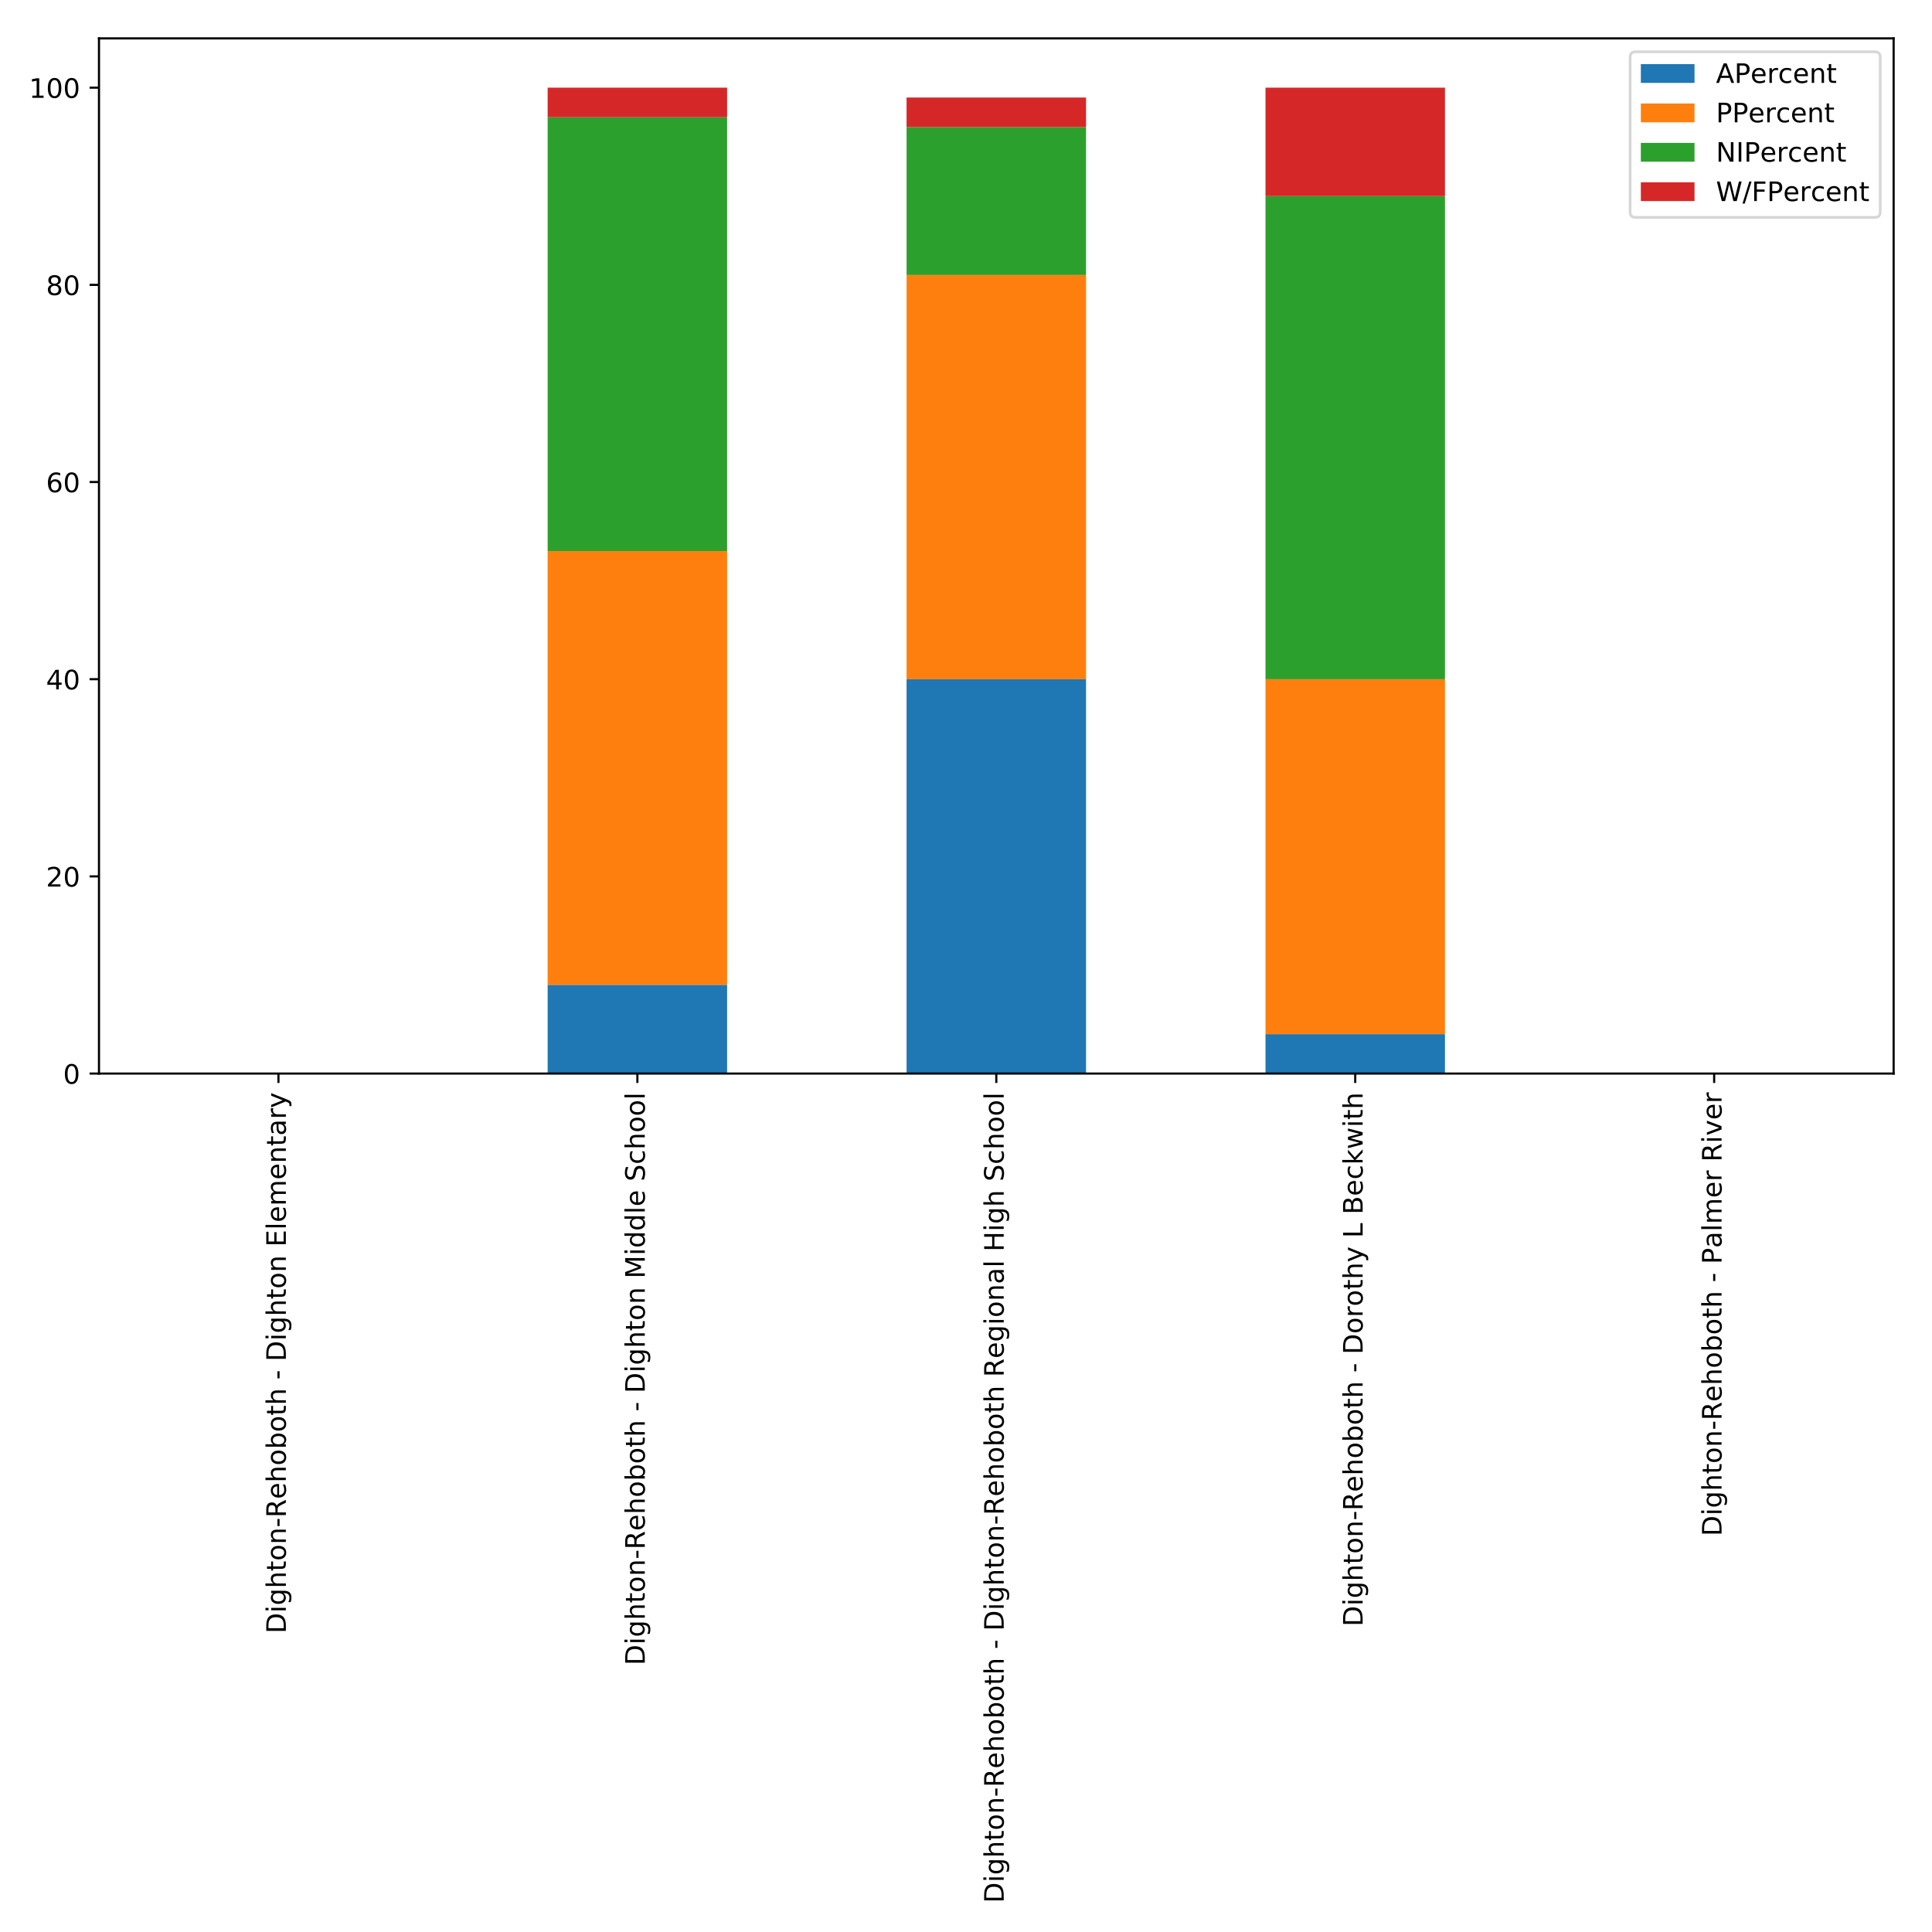 <?xml version="1.0" encoding="utf-8" standalone="no"?>
<!DOCTYPE svg PUBLIC "-//W3C//DTD SVG 1.1//EN"
  "http://www.w3.org/Graphics/SVG/1.1/DTD/svg11.dtd">
<!-- Created with matplotlib (http://matplotlib.org/) -->
<svg height="720pt" version="1.1" viewBox="0 0 720 720" width="720pt" xmlns="http://www.w3.org/2000/svg" xmlns:xlink="http://www.w3.org/1999/xlink">
 <defs>
  <style type="text/css">
*{stroke-linecap:butt;stroke-linejoin:round;}
  </style>
 </defs>
 <g id="figure_1">
  <g id="patch_1">
   <path d="M 0 720 
L 720 720 
L 720 0 
L 0 0 
z
" style="fill:#ffffff;"/>
  </g>
  <g id="axes_1">
   <g id="patch_2">
    <path d="M 36.888 400.083 
L 705.7 400.083 
L 705.7 14.3 
L 36.888 14.3 
z
" style="fill:#ffffff;"/>
   </g>
   <g id="patch_3">
    <path clip-path="url(#pd979ec1d7a)" d="M 70.328 400.083 
L 137.209 400.083 
L 137.209 400.083 
L 70.328 400.083 
z
" style="fill:#1f77b4;"/>
   </g>
   <g id="patch_4">
    <path clip-path="url(#pd979ec1d7a)" d="M 204.091 400.083 
L 270.972 400.083 
L 270.972 367.016 
L 204.091 367.016 
z
" style="fill:#1f77b4;"/>
   </g>
   <g id="patch_5">
    <path clip-path="url(#pd979ec1d7a)" d="M 337.853 400.083 
L 404.734 400.083 
L 404.734 253.118 
L 337.853 253.118 
z
" style="fill:#1f77b4;"/>
   </g>
   <g id="patch_6">
    <path clip-path="url(#pd979ec1d7a)" d="M 471.616 400.083 
L 538.497 400.083 
L 538.497 385.386 
L 471.616 385.386 
z
" style="fill:#1f77b4;"/>
   </g>
   <g id="patch_7">
    <path clip-path="url(#pd979ec1d7a)" d="M 605.378 400.083 
L 672.259 400.083 
L 672.259 400.083 
L 605.378 400.083 
z
" style="fill:#1f77b4;"/>
   </g>
   <g id="patch_8">
    <path clip-path="url(#pd979ec1d7a)" d="M 70.328 400.083 
L 137.209 400.083 
L 137.209 400.083 
L 70.328 400.083 
z
" style="fill:#ff7f0e;"/>
   </g>
   <g id="patch_9">
    <path clip-path="url(#pd979ec1d7a)" d="M 204.091 367.016 
L 270.972 367.016 
L 270.972 205.354 
L 204.091 205.354 
z
" style="fill:#ff7f0e;"/>
   </g>
   <g id="patch_10">
    <path clip-path="url(#pd979ec1d7a)" d="M 337.853 253.118 
L 404.734 253.118 
L 404.734 102.479 
L 337.853 102.479 
z
" style="fill:#ff7f0e;"/>
   </g>
   <g id="patch_11">
    <path clip-path="url(#pd979ec1d7a)" d="M 471.616 385.386 
L 538.497 385.386 
L 538.497 253.118 
L 471.616 253.118 
z
" style="fill:#ff7f0e;"/>
   </g>
   <g id="patch_12">
    <path clip-path="url(#pd979ec1d7a)" d="M 605.378 400.083 
L 672.259 400.083 
L 672.259 400.083 
L 605.378 400.083 
z
" style="fill:#ff7f0e;"/>
   </g>
   <g id="patch_13">
    <path clip-path="url(#pd979ec1d7a)" d="M 70.328 400.083 
L 137.209 400.083 
L 137.209 400.083 
L 70.328 400.083 
z
" style="fill:#2ca02c;"/>
   </g>
   <g id="patch_14">
    <path clip-path="url(#pd979ec1d7a)" d="M 204.091 205.354 
L 270.972 205.354 
L 270.972 43.693 
L 204.091 43.693 
z
" style="fill:#2ca02c;"/>
   </g>
   <g id="patch_15">
    <path clip-path="url(#pd979ec1d7a)" d="M 337.853 102.479 
L 404.734 102.479 
L 404.734 47.367 
L 337.853 47.367 
z
" style="fill:#2ca02c;"/>
   </g>
   <g id="patch_16">
    <path clip-path="url(#pd979ec1d7a)" d="M 471.616 253.118 
L 538.497 253.118 
L 538.497 73.086 
L 471.616 73.086 
z
" style="fill:#2ca02c;"/>
   </g>
   <g id="patch_17">
    <path clip-path="url(#pd979ec1d7a)" d="M 605.378 400.083 
L 672.259 400.083 
L 672.259 400.083 
L 605.378 400.083 
z
" style="fill:#2ca02c;"/>
   </g>
   <g id="patch_18">
    <path clip-path="url(#pd979ec1d7a)" d="M 70.328 400.083 
L 137.209 400.083 
L 137.209 400.083 
L 70.328 400.083 
z
" style="fill:#d62728;"/>
   </g>
   <g id="patch_19">
    <path clip-path="url(#pd979ec1d7a)" d="M 204.091 43.693 
L 270.972 43.693 
L 270.972 32.671 
L 204.091 32.671 
z
" style="fill:#d62728;"/>
   </g>
   <g id="patch_20">
    <path clip-path="url(#pd979ec1d7a)" d="M 337.853 47.367 
L 404.734 47.367 
L 404.734 36.345 
L 337.853 36.345 
z
" style="fill:#d62728;"/>
   </g>
   <g id="patch_21">
    <path clip-path="url(#pd979ec1d7a)" d="M 471.616 73.086 
L 538.497 73.086 
L 538.497 32.671 
L 471.616 32.671 
z
" style="fill:#d62728;"/>
   </g>
   <g id="patch_22">
    <path clip-path="url(#pd979ec1d7a)" d="M 605.378 400.083 
L 672.259 400.083 
L 672.259 400.083 
L 605.378 400.083 
z
" style="fill:#d62728;"/>
   </g>
   <g id="matplotlib.axis_1">
    <g id="xtick_1">
     <g id="line2d_1">
      <defs>
       <path d="M 0 0 
L 0 3.5 
" id="md810677800" style="stroke:#000000;stroke-width:0.8;"/>
      </defs>
      <g>
       <use style="stroke:#000000;stroke-width:0.8;" x="103.769" xlink:href="#md810677800" y="400.083"/>
      </g>
     </g>
     <g id="text_1">
      <!-- Dighton-Rehoboth - Dighton Elementary -->
      <defs>
       <path d="M 19.672 64.797 
L 19.672 8.109 
L 31.594 8.109 
Q 46.688 8.109 53.688 14.938 
Q 60.688 21.781 60.688 36.531 
Q 60.688 51.172 53.688 57.984 
Q 46.688 64.797 31.594 64.797 
z
M 9.812 72.906 
L 30.078 72.906 
Q 51.266 72.906 61.172 64.094 
Q 71.094 55.281 71.094 36.531 
Q 71.094 17.672 61.125 8.828 
Q 51.172 0 30.078 0 
L 9.812 0 
z
" id="DejaVuSans-44"/>
       <path d="M 9.422 54.688 
L 18.406 54.688 
L 18.406 0 
L 9.422 0 
z
M 9.422 75.984 
L 18.406 75.984 
L 18.406 64.594 
L 9.422 64.594 
z
" id="DejaVuSans-69"/>
       <path d="M 45.406 27.984 
Q 45.406 37.75 41.375 43.109 
Q 37.359 48.484 30.078 48.484 
Q 22.859 48.484 18.828 43.109 
Q 14.797 37.75 14.797 27.984 
Q 14.797 18.266 18.828 12.891 
Q 22.859 7.516 30.078 7.516 
Q 37.359 7.516 41.375 12.891 
Q 45.406 18.266 45.406 27.984 
z
M 54.391 6.781 
Q 54.391 -7.172 48.188 -13.984 
Q 42 -20.797 29.203 -20.797 
Q 24.469 -20.797 20.266 -20.094 
Q 16.062 -19.391 12.109 -17.922 
L 12.109 -9.188 
Q 16.062 -11.328 19.922 -12.344 
Q 23.781 -13.375 27.781 -13.375 
Q 36.625 -13.375 41.016 -8.766 
Q 45.406 -4.156 45.406 5.172 
L 45.406 9.625 
Q 42.625 4.781 38.281 2.391 
Q 33.938 0 27.875 0 
Q 17.828 0 11.672 7.656 
Q 5.516 15.328 5.516 27.984 
Q 5.516 40.672 11.672 48.328 
Q 17.828 56 27.875 56 
Q 33.938 56 38.281 53.609 
Q 42.625 51.219 45.406 46.391 
L 45.406 54.688 
L 54.391 54.688 
z
" id="DejaVuSans-67"/>
       <path d="M 54.891 33.016 
L 54.891 0 
L 45.906 0 
L 45.906 32.719 
Q 45.906 40.484 42.875 44.328 
Q 39.844 48.188 33.797 48.188 
Q 26.516 48.188 22.312 43.547 
Q 18.109 38.922 18.109 30.906 
L 18.109 0 
L 9.078 0 
L 9.078 75.984 
L 18.109 75.984 
L 18.109 46.188 
Q 21.344 51.125 25.703 53.562 
Q 30.078 56 35.797 56 
Q 45.219 56 50.047 50.172 
Q 54.891 44.344 54.891 33.016 
z
" id="DejaVuSans-68"/>
       <path d="M 18.312 70.219 
L 18.312 54.688 
L 36.812 54.688 
L 36.812 47.703 
L 18.312 47.703 
L 18.312 18.016 
Q 18.312 11.328 20.141 9.422 
Q 21.969 7.516 27.594 7.516 
L 36.812 7.516 
L 36.812 0 
L 27.594 0 
Q 17.188 0 13.234 3.875 
Q 9.281 7.766 9.281 18.016 
L 9.281 47.703 
L 2.688 47.703 
L 2.688 54.688 
L 9.281 54.688 
L 9.281 70.219 
z
" id="DejaVuSans-74"/>
       <path d="M 30.609 48.391 
Q 23.391 48.391 19.188 42.75 
Q 14.984 37.109 14.984 27.297 
Q 14.984 17.484 19.156 11.844 
Q 23.344 6.203 30.609 6.203 
Q 37.797 6.203 41.984 11.859 
Q 46.188 17.531 46.188 27.297 
Q 46.188 37.016 41.984 42.703 
Q 37.797 48.391 30.609 48.391 
z
M 30.609 56 
Q 42.328 56 49.016 48.375 
Q 55.719 40.766 55.719 27.297 
Q 55.719 13.875 49.016 6.219 
Q 42.328 -1.422 30.609 -1.422 
Q 18.844 -1.422 12.172 6.219 
Q 5.516 13.875 5.516 27.297 
Q 5.516 40.766 12.172 48.375 
Q 18.844 56 30.609 56 
z
" id="DejaVuSans-6f"/>
       <path d="M 54.891 33.016 
L 54.891 0 
L 45.906 0 
L 45.906 32.719 
Q 45.906 40.484 42.875 44.328 
Q 39.844 48.188 33.797 48.188 
Q 26.516 48.188 22.312 43.547 
Q 18.109 38.922 18.109 30.906 
L 18.109 0 
L 9.078 0 
L 9.078 54.688 
L 18.109 54.688 
L 18.109 46.188 
Q 21.344 51.125 25.703 53.562 
Q 30.078 56 35.797 56 
Q 45.219 56 50.047 50.172 
Q 54.891 44.344 54.891 33.016 
z
" id="DejaVuSans-6e"/>
       <path d="M 4.891 31.391 
L 31.203 31.391 
L 31.203 23.391 
L 4.891 23.391 
z
" id="DejaVuSans-2d"/>
       <path d="M 44.391 34.188 
Q 47.562 33.109 50.562 29.594 
Q 53.562 26.078 56.594 19.922 
L 66.609 0 
L 56 0 
L 46.688 18.703 
Q 43.062 26.031 39.672 28.422 
Q 36.281 30.812 30.422 30.812 
L 19.672 30.812 
L 19.672 0 
L 9.812 0 
L 9.812 72.906 
L 32.078 72.906 
Q 44.578 72.906 50.734 67.672 
Q 56.891 62.453 56.891 51.906 
Q 56.891 45.016 53.688 40.469 
Q 50.484 35.938 44.391 34.188 
z
M 19.672 64.797 
L 19.672 38.922 
L 32.078 38.922 
Q 39.203 38.922 42.844 42.219 
Q 46.484 45.516 46.484 51.906 
Q 46.484 58.297 42.844 61.547 
Q 39.203 64.797 32.078 64.797 
z
" id="DejaVuSans-52"/>
       <path d="M 56.203 29.594 
L 56.203 25.203 
L 14.891 25.203 
Q 15.484 15.922 20.484 11.062 
Q 25.484 6.203 34.422 6.203 
Q 39.594 6.203 44.453 7.469 
Q 49.312 8.734 54.109 11.281 
L 54.109 2.781 
Q 49.266 0.734 44.188 -0.344 
Q 39.109 -1.422 33.891 -1.422 
Q 20.797 -1.422 13.156 6.188 
Q 5.516 13.812 5.516 26.812 
Q 5.516 40.234 12.766 48.109 
Q 20.016 56 32.328 56 
Q 43.359 56 49.781 48.891 
Q 56.203 41.797 56.203 29.594 
z
M 47.219 32.234 
Q 47.125 39.594 43.094 43.984 
Q 39.062 48.391 32.422 48.391 
Q 24.906 48.391 20.391 44.141 
Q 15.875 39.891 15.188 32.172 
z
" id="DejaVuSans-65"/>
       <path d="M 48.688 27.297 
Q 48.688 37.203 44.609 42.844 
Q 40.531 48.484 33.406 48.484 
Q 26.266 48.484 22.188 42.844 
Q 18.109 37.203 18.109 27.297 
Q 18.109 17.391 22.188 11.75 
Q 26.266 6.109 33.406 6.109 
Q 40.531 6.109 44.609 11.75 
Q 48.688 17.391 48.688 27.297 
z
M 18.109 46.391 
Q 20.953 51.266 25.266 53.625 
Q 29.594 56 35.594 56 
Q 45.562 56 51.781 48.094 
Q 58.016 40.188 58.016 27.297 
Q 58.016 14.406 51.781 6.484 
Q 45.562 -1.422 35.594 -1.422 
Q 29.594 -1.422 25.266 0.953 
Q 20.953 3.328 18.109 8.203 
L 18.109 0 
L 9.078 0 
L 9.078 75.984 
L 18.109 75.984 
z
" id="DejaVuSans-62"/>
       <path id="DejaVuSans-20"/>
       <path d="M 9.812 72.906 
L 55.906 72.906 
L 55.906 64.594 
L 19.672 64.594 
L 19.672 43.016 
L 54.391 43.016 
L 54.391 34.719 
L 19.672 34.719 
L 19.672 8.297 
L 56.781 8.297 
L 56.781 0 
L 9.812 0 
z
" id="DejaVuSans-45"/>
       <path d="M 9.422 75.984 
L 18.406 75.984 
L 18.406 0 
L 9.422 0 
z
" id="DejaVuSans-6c"/>
       <path d="M 52 44.188 
Q 55.375 50.25 60.062 53.125 
Q 64.75 56 71.094 56 
Q 79.641 56 84.281 50.016 
Q 88.922 44.047 88.922 33.016 
L 88.922 0 
L 79.891 0 
L 79.891 32.719 
Q 79.891 40.578 77.094 44.375 
Q 74.312 48.188 68.609 48.188 
Q 61.625 48.188 57.562 43.547 
Q 53.516 38.922 53.516 30.906 
L 53.516 0 
L 44.484 0 
L 44.484 32.719 
Q 44.484 40.625 41.703 44.406 
Q 38.922 48.188 33.109 48.188 
Q 26.219 48.188 22.156 43.531 
Q 18.109 38.875 18.109 30.906 
L 18.109 0 
L 9.078 0 
L 9.078 54.688 
L 18.109 54.688 
L 18.109 46.188 
Q 21.188 51.219 25.484 53.609 
Q 29.781 56 35.688 56 
Q 41.656 56 45.828 52.969 
Q 50 49.953 52 44.188 
z
" id="DejaVuSans-6d"/>
       <path d="M 34.281 27.484 
Q 23.391 27.484 19.188 25 
Q 14.984 22.516 14.984 16.5 
Q 14.984 11.719 18.141 8.906 
Q 21.297 6.109 26.703 6.109 
Q 34.188 6.109 38.703 11.406 
Q 43.219 16.703 43.219 25.484 
L 43.219 27.484 
z
M 52.203 31.203 
L 52.203 0 
L 43.219 0 
L 43.219 8.297 
Q 40.141 3.328 35.547 0.953 
Q 30.953 -1.422 24.312 -1.422 
Q 15.922 -1.422 10.953 3.297 
Q 6 8.016 6 15.922 
Q 6 25.141 12.172 29.828 
Q 18.359 34.516 30.609 34.516 
L 43.219 34.516 
L 43.219 35.406 
Q 43.219 41.609 39.141 45 
Q 35.062 48.391 27.688 48.391 
Q 23 48.391 18.547 47.266 
Q 14.109 46.141 10.016 43.891 
L 10.016 52.203 
Q 14.938 54.109 19.578 55.047 
Q 24.219 56 28.609 56 
Q 40.484 56 46.344 49.844 
Q 52.203 43.703 52.203 31.203 
z
" id="DejaVuSans-61"/>
       <path d="M 41.109 46.297 
Q 39.594 47.172 37.812 47.578 
Q 36.031 48 33.891 48 
Q 26.266 48 22.188 43.047 
Q 18.109 38.094 18.109 28.812 
L 18.109 0 
L 9.078 0 
L 9.078 54.688 
L 18.109 54.688 
L 18.109 46.188 
Q 20.953 51.172 25.484 53.578 
Q 30.031 56 36.531 56 
Q 37.453 56 38.578 55.875 
Q 39.703 55.766 41.062 55.516 
z
" id="DejaVuSans-72"/>
       <path d="M 32.172 -5.078 
Q 28.375 -14.844 24.75 -17.812 
Q 21.141 -20.797 15.094 -20.797 
L 7.906 -20.797 
L 7.906 -13.281 
L 13.188 -13.281 
Q 16.891 -13.281 18.938 -11.516 
Q 21 -9.766 23.484 -3.219 
L 25.094 0.875 
L 2.984 54.688 
L 12.5 54.688 
L 29.594 11.922 
L 46.688 54.688 
L 56.203 54.688 
z
" id="DejaVuSans-79"/>
      </defs>
      <g transform="translate(106.528 608.75)rotate(-90)scale(0.1 -0.1)">
       <use xlink:href="#DejaVuSans-44"/>
       <use x="77.002" xlink:href="#DejaVuSans-69"/>
       <use x="104.785" xlink:href="#DejaVuSans-67"/>
       <use x="168.262" xlink:href="#DejaVuSans-68"/>
       <use x="231.641" xlink:href="#DejaVuSans-74"/>
       <use x="270.85" xlink:href="#DejaVuSans-6f"/>
       <use x="332.031" xlink:href="#DejaVuSans-6e"/>
       <use x="395.41" xlink:href="#DejaVuSans-2d"/>
       <use x="431.494" xlink:href="#DejaVuSans-52"/>
       <use x="500.914" xlink:href="#DejaVuSans-65"/>
       <use x="562.438" xlink:href="#DejaVuSans-68"/>
       <use x="625.816" xlink:href="#DejaVuSans-6f"/>
       <use x="686.998" xlink:href="#DejaVuSans-62"/>
       <use x="750.475" xlink:href="#DejaVuSans-6f"/>
       <use x="811.656" xlink:href="#DejaVuSans-74"/>
       <use x="850.865" xlink:href="#DejaVuSans-68"/>
       <use x="914.244" xlink:href="#DejaVuSans-20"/>
       <use x="946.031" xlink:href="#DejaVuSans-2d"/>
       <use x="982.115" xlink:href="#DejaVuSans-20"/>
       <use x="1013.902" xlink:href="#DejaVuSans-44"/>
       <use x="1090.904" xlink:href="#DejaVuSans-69"/>
       <use x="1118.688" xlink:href="#DejaVuSans-67"/>
       <use x="1182.164" xlink:href="#DejaVuSans-68"/>
       <use x="1245.543" xlink:href="#DejaVuSans-74"/>
       <use x="1284.752" xlink:href="#DejaVuSans-6f"/>
       <use x="1345.934" xlink:href="#DejaVuSans-6e"/>
       <use x="1409.312" xlink:href="#DejaVuSans-20"/>
       <use x="1441.1" xlink:href="#DejaVuSans-45"/>
       <use x="1504.283" xlink:href="#DejaVuSans-6c"/>
       <use x="1532.066" xlink:href="#DejaVuSans-65"/>
       <use x="1593.59" xlink:href="#DejaVuSans-6d"/>
       <use x="1691.002" xlink:href="#DejaVuSans-65"/>
       <use x="1752.525" xlink:href="#DejaVuSans-6e"/>
       <use x="1815.904" xlink:href="#DejaVuSans-74"/>
       <use x="1855.113" xlink:href="#DejaVuSans-61"/>
       <use x="1916.393" xlink:href="#DejaVuSans-72"/>
       <use x="1957.506" xlink:href="#DejaVuSans-79"/>
      </g>
     </g>
    </g>
    <g id="xtick_2">
     <g id="line2d_2">
      <g>
       <use style="stroke:#000000;stroke-width:0.8;" x="237.531" xlink:href="#md810677800" y="400.083"/>
      </g>
     </g>
     <g id="text_2">
      <!-- Dighton-Rehoboth - Dighton Middle School -->
      <defs>
       <path d="M 9.812 72.906 
L 24.516 72.906 
L 43.109 23.297 
L 61.812 72.906 
L 76.516 72.906 
L 76.516 0 
L 66.891 0 
L 66.891 64.016 
L 48.094 14.016 
L 38.188 14.016 
L 19.391 64.016 
L 19.391 0 
L 9.812 0 
z
" id="DejaVuSans-4d"/>
       <path d="M 45.406 46.391 
L 45.406 75.984 
L 54.391 75.984 
L 54.391 0 
L 45.406 0 
L 45.406 8.203 
Q 42.578 3.328 38.25 0.953 
Q 33.938 -1.422 27.875 -1.422 
Q 17.969 -1.422 11.734 6.484 
Q 5.516 14.406 5.516 27.297 
Q 5.516 40.188 11.734 48.094 
Q 17.969 56 27.875 56 
Q 33.938 56 38.25 53.625 
Q 42.578 51.266 45.406 46.391 
z
M 14.797 27.297 
Q 14.797 17.391 18.875 11.75 
Q 22.953 6.109 30.078 6.109 
Q 37.203 6.109 41.297 11.75 
Q 45.406 17.391 45.406 27.297 
Q 45.406 37.203 41.297 42.844 
Q 37.203 48.484 30.078 48.484 
Q 22.953 48.484 18.875 42.844 
Q 14.797 37.203 14.797 27.297 
z
" id="DejaVuSans-64"/>
       <path d="M 53.516 70.516 
L 53.516 60.891 
Q 47.906 63.578 42.922 64.891 
Q 37.938 66.219 33.297 66.219 
Q 25.25 66.219 20.875 63.094 
Q 16.5 59.969 16.5 54.203 
Q 16.5 49.359 19.406 46.891 
Q 22.312 44.438 30.422 42.922 
L 36.375 41.703 
Q 47.406 39.594 52.656 34.297 
Q 57.906 29 57.906 20.125 
Q 57.906 9.516 50.797 4.047 
Q 43.703 -1.422 29.984 -1.422 
Q 24.812 -1.422 18.969 -0.25 
Q 13.141 0.922 6.891 3.219 
L 6.891 13.375 
Q 12.891 10.016 18.656 8.297 
Q 24.422 6.594 29.984 6.594 
Q 38.422 6.594 43.016 9.906 
Q 47.609 13.234 47.609 19.391 
Q 47.609 24.75 44.312 27.781 
Q 41.016 30.812 33.5 32.328 
L 27.484 33.5 
Q 16.453 35.688 11.516 40.375 
Q 6.594 45.062 6.594 53.422 
Q 6.594 63.094 13.406 68.656 
Q 20.219 74.219 32.172 74.219 
Q 37.312 74.219 42.625 73.281 
Q 47.953 72.359 53.516 70.516 
z
" id="DejaVuSans-53"/>
       <path d="M 48.781 52.594 
L 48.781 44.188 
Q 44.969 46.297 41.141 47.344 
Q 37.312 48.391 33.406 48.391 
Q 24.656 48.391 19.812 42.844 
Q 14.984 37.312 14.984 27.297 
Q 14.984 17.281 19.812 11.734 
Q 24.656 6.203 33.406 6.203 
Q 37.312 6.203 41.141 7.25 
Q 44.969 8.297 48.781 10.406 
L 48.781 2.094 
Q 45.016 0.344 40.984 -0.531 
Q 36.969 -1.422 32.422 -1.422 
Q 20.062 -1.422 12.781 6.344 
Q 5.516 14.109 5.516 27.297 
Q 5.516 40.672 12.859 48.328 
Q 20.219 56 33.016 56 
Q 37.156 56 41.109 55.141 
Q 45.062 54.297 48.781 52.594 
z
" id="DejaVuSans-63"/>
      </defs>
      <g transform="translate(240.291 620.603)rotate(-90)scale(0.1 -0.1)">
       <use xlink:href="#DejaVuSans-44"/>
       <use x="77.002" xlink:href="#DejaVuSans-69"/>
       <use x="104.785" xlink:href="#DejaVuSans-67"/>
       <use x="168.262" xlink:href="#DejaVuSans-68"/>
       <use x="231.641" xlink:href="#DejaVuSans-74"/>
       <use x="270.85" xlink:href="#DejaVuSans-6f"/>
       <use x="332.031" xlink:href="#DejaVuSans-6e"/>
       <use x="395.41" xlink:href="#DejaVuSans-2d"/>
       <use x="431.494" xlink:href="#DejaVuSans-52"/>
       <use x="500.914" xlink:href="#DejaVuSans-65"/>
       <use x="562.438" xlink:href="#DejaVuSans-68"/>
       <use x="625.816" xlink:href="#DejaVuSans-6f"/>
       <use x="686.998" xlink:href="#DejaVuSans-62"/>
       <use x="750.475" xlink:href="#DejaVuSans-6f"/>
       <use x="811.656" xlink:href="#DejaVuSans-74"/>
       <use x="850.865" xlink:href="#DejaVuSans-68"/>
       <use x="914.244" xlink:href="#DejaVuSans-20"/>
       <use x="946.031" xlink:href="#DejaVuSans-2d"/>
       <use x="982.115" xlink:href="#DejaVuSans-20"/>
       <use x="1013.902" xlink:href="#DejaVuSans-44"/>
       <use x="1090.904" xlink:href="#DejaVuSans-69"/>
       <use x="1118.688" xlink:href="#DejaVuSans-67"/>
       <use x="1182.164" xlink:href="#DejaVuSans-68"/>
       <use x="1245.543" xlink:href="#DejaVuSans-74"/>
       <use x="1284.752" xlink:href="#DejaVuSans-6f"/>
       <use x="1345.934" xlink:href="#DejaVuSans-6e"/>
       <use x="1409.312" xlink:href="#DejaVuSans-20"/>
       <use x="1441.1" xlink:href="#DejaVuSans-4d"/>
       <use x="1527.379" xlink:href="#DejaVuSans-69"/>
       <use x="1555.162" xlink:href="#DejaVuSans-64"/>
       <use x="1618.639" xlink:href="#DejaVuSans-64"/>
       <use x="1682.115" xlink:href="#DejaVuSans-6c"/>
       <use x="1709.898" xlink:href="#DejaVuSans-65"/>
       <use x="1771.422" xlink:href="#DejaVuSans-20"/>
       <use x="1803.209" xlink:href="#DejaVuSans-53"/>
       <use x="1866.686" xlink:href="#DejaVuSans-63"/>
       <use x="1921.666" xlink:href="#DejaVuSans-68"/>
       <use x="1985.045" xlink:href="#DejaVuSans-6f"/>
       <use x="2046.227" xlink:href="#DejaVuSans-6f"/>
       <use x="2107.408" xlink:href="#DejaVuSans-6c"/>
      </g>
     </g>
    </g>
    <g id="xtick_3">
     <g id="line2d_3">
      <g>
       <use style="stroke:#000000;stroke-width:0.8;" x="371.294" xlink:href="#md810677800" y="400.083"/>
      </g>
     </g>
     <g id="text_3">
      <!-- Dighton-Rehoboth - Dighton-Rehoboth Regional High School -->
      <defs>
       <path d="M 9.812 72.906 
L 19.672 72.906 
L 19.672 43.016 
L 55.516 43.016 
L 55.516 72.906 
L 65.375 72.906 
L 65.375 0 
L 55.516 0 
L 55.516 34.719 
L 19.672 34.719 
L 19.672 0 
L 9.812 0 
z
" id="DejaVuSans-48"/>
      </defs>
      <g transform="translate(374.053 709.2)rotate(-90)scale(0.1 -0.1)">
       <use xlink:href="#DejaVuSans-44"/>
       <use x="77.002" xlink:href="#DejaVuSans-69"/>
       <use x="104.785" xlink:href="#DejaVuSans-67"/>
       <use x="168.262" xlink:href="#DejaVuSans-68"/>
       <use x="231.641" xlink:href="#DejaVuSans-74"/>
       <use x="270.85" xlink:href="#DejaVuSans-6f"/>
       <use x="332.031" xlink:href="#DejaVuSans-6e"/>
       <use x="395.41" xlink:href="#DejaVuSans-2d"/>
       <use x="431.494" xlink:href="#DejaVuSans-52"/>
       <use x="500.914" xlink:href="#DejaVuSans-65"/>
       <use x="562.438" xlink:href="#DejaVuSans-68"/>
       <use x="625.816" xlink:href="#DejaVuSans-6f"/>
       <use x="686.998" xlink:href="#DejaVuSans-62"/>
       <use x="750.475" xlink:href="#DejaVuSans-6f"/>
       <use x="811.656" xlink:href="#DejaVuSans-74"/>
       <use x="850.865" xlink:href="#DejaVuSans-68"/>
       <use x="914.244" xlink:href="#DejaVuSans-20"/>
       <use x="946.031" xlink:href="#DejaVuSans-2d"/>
       <use x="982.115" xlink:href="#DejaVuSans-20"/>
       <use x="1013.902" xlink:href="#DejaVuSans-44"/>
       <use x="1090.904" xlink:href="#DejaVuSans-69"/>
       <use x="1118.688" xlink:href="#DejaVuSans-67"/>
       <use x="1182.164" xlink:href="#DejaVuSans-68"/>
       <use x="1245.543" xlink:href="#DejaVuSans-74"/>
       <use x="1284.752" xlink:href="#DejaVuSans-6f"/>
       <use x="1345.934" xlink:href="#DejaVuSans-6e"/>
       <use x="1409.312" xlink:href="#DejaVuSans-2d"/>
       <use x="1445.396" xlink:href="#DejaVuSans-52"/>
       <use x="1514.816" xlink:href="#DejaVuSans-65"/>
       <use x="1576.34" xlink:href="#DejaVuSans-68"/>
       <use x="1639.719" xlink:href="#DejaVuSans-6f"/>
       <use x="1700.9" xlink:href="#DejaVuSans-62"/>
       <use x="1764.377" xlink:href="#DejaVuSans-6f"/>
       <use x="1825.559" xlink:href="#DejaVuSans-74"/>
       <use x="1864.768" xlink:href="#DejaVuSans-68"/>
       <use x="1928.146" xlink:href="#DejaVuSans-20"/>
       <use x="1959.934" xlink:href="#DejaVuSans-52"/>
       <use x="2029.354" xlink:href="#DejaVuSans-65"/>
       <use x="2090.877" xlink:href="#DejaVuSans-67"/>
       <use x="2154.354" xlink:href="#DejaVuSans-69"/>
       <use x="2182.137" xlink:href="#DejaVuSans-6f"/>
       <use x="2243.318" xlink:href="#DejaVuSans-6e"/>
       <use x="2306.697" xlink:href="#DejaVuSans-61"/>
       <use x="2367.977" xlink:href="#DejaVuSans-6c"/>
       <use x="2395.76" xlink:href="#DejaVuSans-20"/>
       <use x="2427.547" xlink:href="#DejaVuSans-48"/>
       <use x="2502.742" xlink:href="#DejaVuSans-69"/>
       <use x="2530.525" xlink:href="#DejaVuSans-67"/>
       <use x="2594.002" xlink:href="#DejaVuSans-68"/>
       <use x="2657.381" xlink:href="#DejaVuSans-20"/>
       <use x="2689.168" xlink:href="#DejaVuSans-53"/>
       <use x="2752.645" xlink:href="#DejaVuSans-63"/>
       <use x="2807.625" xlink:href="#DejaVuSans-68"/>
       <use x="2871.004" xlink:href="#DejaVuSans-6f"/>
       <use x="2932.186" xlink:href="#DejaVuSans-6f"/>
       <use x="2993.367" xlink:href="#DejaVuSans-6c"/>
      </g>
     </g>
    </g>
    <g id="xtick_4">
     <g id="line2d_4">
      <g>
       <use style="stroke:#000000;stroke-width:0.8;" x="505.056" xlink:href="#md810677800" y="400.083"/>
      </g>
     </g>
     <g id="text_4">
      <!-- Dighton-Rehoboth - Dorothy L Beckwith -->
      <defs>
       <path d="M 9.812 72.906 
L 19.672 72.906 
L 19.672 8.297 
L 55.172 8.297 
L 55.172 0 
L 9.812 0 
z
" id="DejaVuSans-4c"/>
       <path d="M 19.672 34.812 
L 19.672 8.109 
L 35.5 8.109 
Q 43.453 8.109 47.281 11.406 
Q 51.125 14.703 51.125 21.484 
Q 51.125 28.328 47.281 31.562 
Q 43.453 34.812 35.5 34.812 
z
M 19.672 64.797 
L 19.672 42.828 
L 34.281 42.828 
Q 41.5 42.828 45.031 45.531 
Q 48.578 48.25 48.578 53.812 
Q 48.578 59.328 45.031 62.062 
Q 41.5 64.797 34.281 64.797 
z
M 9.812 72.906 
L 35.016 72.906 
Q 46.297 72.906 52.391 68.219 
Q 58.5 63.531 58.5 54.891 
Q 58.5 48.188 55.375 44.234 
Q 52.25 40.281 46.188 39.312 
Q 53.469 37.75 57.5 32.781 
Q 61.531 27.828 61.531 20.406 
Q 61.531 10.641 54.891 5.312 
Q 48.25 0 35.984 0 
L 9.812 0 
z
" id="DejaVuSans-42"/>
       <path d="M 9.078 75.984 
L 18.109 75.984 
L 18.109 31.109 
L 44.922 54.688 
L 56.391 54.688 
L 27.391 29.109 
L 57.625 0 
L 45.906 0 
L 18.109 26.703 
L 18.109 0 
L 9.078 0 
z
" id="DejaVuSans-6b"/>
       <path d="M 4.203 54.688 
L 13.188 54.688 
L 24.422 12.016 
L 35.594 54.688 
L 46.188 54.688 
L 57.422 12.016 
L 68.609 54.688 
L 77.594 54.688 
L 63.281 0 
L 52.688 0 
L 40.922 44.828 
L 29.109 0 
L 18.5 0 
z
" id="DejaVuSans-77"/>
      </defs>
      <g transform="translate(507.816 606.139)rotate(-90)scale(0.1 -0.1)">
       <use xlink:href="#DejaVuSans-44"/>
       <use x="77.002" xlink:href="#DejaVuSans-69"/>
       <use x="104.785" xlink:href="#DejaVuSans-67"/>
       <use x="168.262" xlink:href="#DejaVuSans-68"/>
       <use x="231.641" xlink:href="#DejaVuSans-74"/>
       <use x="270.85" xlink:href="#DejaVuSans-6f"/>
       <use x="332.031" xlink:href="#DejaVuSans-6e"/>
       <use x="395.41" xlink:href="#DejaVuSans-2d"/>
       <use x="431.494" xlink:href="#DejaVuSans-52"/>
       <use x="500.914" xlink:href="#DejaVuSans-65"/>
       <use x="562.438" xlink:href="#DejaVuSans-68"/>
       <use x="625.816" xlink:href="#DejaVuSans-6f"/>
       <use x="686.998" xlink:href="#DejaVuSans-62"/>
       <use x="750.475" xlink:href="#DejaVuSans-6f"/>
       <use x="811.656" xlink:href="#DejaVuSans-74"/>
       <use x="850.865" xlink:href="#DejaVuSans-68"/>
       <use x="914.244" xlink:href="#DejaVuSans-20"/>
       <use x="946.031" xlink:href="#DejaVuSans-2d"/>
       <use x="982.115" xlink:href="#DejaVuSans-20"/>
       <use x="1013.902" xlink:href="#DejaVuSans-44"/>
       <use x="1090.904" xlink:href="#DejaVuSans-6f"/>
       <use x="1152.086" xlink:href="#DejaVuSans-72"/>
       <use x="1193.168" xlink:href="#DejaVuSans-6f"/>
       <use x="1254.35" xlink:href="#DejaVuSans-74"/>
       <use x="1293.559" xlink:href="#DejaVuSans-68"/>
       <use x="1356.938" xlink:href="#DejaVuSans-79"/>
       <use x="1416.117" xlink:href="#DejaVuSans-20"/>
       <use x="1447.904" xlink:href="#DejaVuSans-4c"/>
       <use x="1503.617" xlink:href="#DejaVuSans-20"/>
       <use x="1535.404" xlink:href="#DejaVuSans-42"/>
       <use x="1604.008" xlink:href="#DejaVuSans-65"/>
       <use x="1665.531" xlink:href="#DejaVuSans-63"/>
       <use x="1720.512" xlink:href="#DejaVuSans-6b"/>
       <use x="1778.422" xlink:href="#DejaVuSans-77"/>
       <use x="1860.209" xlink:href="#DejaVuSans-69"/>
       <use x="1887.992" xlink:href="#DejaVuSans-74"/>
       <use x="1927.201" xlink:href="#DejaVuSans-68"/>
      </g>
     </g>
    </g>
    <g id="xtick_5">
     <g id="line2d_5">
      <g>
       <use style="stroke:#000000;stroke-width:0.8;" x="638.819" xlink:href="#md810677800" y="400.083"/>
      </g>
     </g>
     <g id="text_5">
      <!-- Dighton-Rehoboth - Palmer River -->
      <defs>
       <path d="M 19.672 64.797 
L 19.672 37.406 
L 32.078 37.406 
Q 38.969 37.406 42.719 40.969 
Q 46.484 44.531 46.484 51.125 
Q 46.484 57.672 42.719 61.234 
Q 38.969 64.797 32.078 64.797 
z
M 9.812 72.906 
L 32.078 72.906 
Q 44.344 72.906 50.609 67.359 
Q 56.891 61.812 56.891 51.125 
Q 56.891 40.328 50.609 34.812 
Q 44.344 29.297 32.078 29.297 
L 19.672 29.297 
L 19.672 0 
L 9.812 0 
z
" id="DejaVuSans-50"/>
       <path d="M 2.984 54.688 
L 12.5 54.688 
L 29.594 8.797 
L 46.688 54.688 
L 56.203 54.688 
L 35.688 0 
L 23.484 0 
z
" id="DejaVuSans-76"/>
      </defs>
      <g transform="translate(641.578 572.494)rotate(-90)scale(0.1 -0.1)">
       <use xlink:href="#DejaVuSans-44"/>
       <use x="77.002" xlink:href="#DejaVuSans-69"/>
       <use x="104.785" xlink:href="#DejaVuSans-67"/>
       <use x="168.262" xlink:href="#DejaVuSans-68"/>
       <use x="231.641" xlink:href="#DejaVuSans-74"/>
       <use x="270.85" xlink:href="#DejaVuSans-6f"/>
       <use x="332.031" xlink:href="#DejaVuSans-6e"/>
       <use x="395.41" xlink:href="#DejaVuSans-2d"/>
       <use x="431.494" xlink:href="#DejaVuSans-52"/>
       <use x="500.914" xlink:href="#DejaVuSans-65"/>
       <use x="562.438" xlink:href="#DejaVuSans-68"/>
       <use x="625.816" xlink:href="#DejaVuSans-6f"/>
       <use x="686.998" xlink:href="#DejaVuSans-62"/>
       <use x="750.475" xlink:href="#DejaVuSans-6f"/>
       <use x="811.656" xlink:href="#DejaVuSans-74"/>
       <use x="850.865" xlink:href="#DejaVuSans-68"/>
       <use x="914.244" xlink:href="#DejaVuSans-20"/>
       <use x="946.031" xlink:href="#DejaVuSans-2d"/>
       <use x="982.115" xlink:href="#DejaVuSans-20"/>
       <use x="1013.902" xlink:href="#DejaVuSans-50"/>
       <use x="1074.143" xlink:href="#DejaVuSans-61"/>
       <use x="1135.422" xlink:href="#DejaVuSans-6c"/>
       <use x="1163.205" xlink:href="#DejaVuSans-6d"/>
       <use x="1260.617" xlink:href="#DejaVuSans-65"/>
       <use x="1322.141" xlink:href="#DejaVuSans-72"/>
       <use x="1363.254" xlink:href="#DejaVuSans-20"/>
       <use x="1395.041" xlink:href="#DejaVuSans-52"/>
       <use x="1464.523" xlink:href="#DejaVuSans-69"/>
       <use x="1492.307" xlink:href="#DejaVuSans-76"/>
       <use x="1551.486" xlink:href="#DejaVuSans-65"/>
       <use x="1613.01" xlink:href="#DejaVuSans-72"/>
      </g>
     </g>
    </g>
   </g>
   <g id="matplotlib.axis_2">
    <g id="ytick_1">
     <g id="line2d_6">
      <defs>
       <path d="M 0 0 
L -3.5 0 
" id="m6425a6f987" style="stroke:#000000;stroke-width:0.8;"/>
      </defs>
      <g>
       <use style="stroke:#000000;stroke-width:0.8;" x="36.888" xlink:href="#m6425a6f987" y="400.083"/>
      </g>
     </g>
     <g id="text_6">
      <!-- 0 -->
      <defs>
       <path d="M 31.781 66.406 
Q 24.172 66.406 20.328 58.906 
Q 16.5 51.422 16.5 36.375 
Q 16.5 21.391 20.328 13.891 
Q 24.172 6.391 31.781 6.391 
Q 39.453 6.391 43.281 13.891 
Q 47.125 21.391 47.125 36.375 
Q 47.125 51.422 43.281 58.906 
Q 39.453 66.406 31.781 66.406 
z
M 31.781 74.219 
Q 44.047 74.219 50.516 64.516 
Q 56.984 54.828 56.984 36.375 
Q 56.984 17.969 50.516 8.266 
Q 44.047 -1.422 31.781 -1.422 
Q 19.531 -1.422 13.062 8.266 
Q 6.594 17.969 6.594 36.375 
Q 6.594 54.828 13.062 64.516 
Q 19.531 74.219 31.781 74.219 
z
" id="DejaVuSans-30"/>
      </defs>
      <g transform="translate(23.525 403.882)scale(0.1 -0.1)">
       <use xlink:href="#DejaVuSans-30"/>
      </g>
     </g>
    </g>
    <g id="ytick_2">
     <g id="line2d_7">
      <g>
       <use style="stroke:#000000;stroke-width:0.8;" x="36.888" xlink:href="#m6425a6f987" y="326.6"/>
      </g>
     </g>
     <g id="text_7">
      <!-- 20 -->
      <defs>
       <path d="M 19.188 8.297 
L 53.609 8.297 
L 53.609 0 
L 7.328 0 
L 7.328 8.297 
Q 12.938 14.109 22.625 23.891 
Q 32.328 33.688 34.812 36.531 
Q 39.547 41.844 41.422 45.531 
Q 43.312 49.219 43.312 52.781 
Q 43.312 58.594 39.234 62.25 
Q 35.156 65.922 28.609 65.922 
Q 23.969 65.922 18.812 64.312 
Q 13.672 62.703 7.812 59.422 
L 7.812 69.391 
Q 13.766 71.781 18.938 73 
Q 24.125 74.219 28.422 74.219 
Q 39.75 74.219 46.484 68.547 
Q 53.219 62.891 53.219 53.422 
Q 53.219 48.922 51.531 44.891 
Q 49.859 40.875 45.406 35.406 
Q 44.188 33.984 37.641 27.219 
Q 31.109 20.453 19.188 8.297 
z
" id="DejaVuSans-32"/>
      </defs>
      <g transform="translate(17.163 330.4)scale(0.1 -0.1)">
       <use xlink:href="#DejaVuSans-32"/>
       <use x="63.623" xlink:href="#DejaVuSans-30"/>
      </g>
     </g>
    </g>
    <g id="ytick_3">
     <g id="line2d_8">
      <g>
       <use style="stroke:#000000;stroke-width:0.8;" x="36.888" xlink:href="#m6425a6f987" y="253.118"/>
      </g>
     </g>
     <g id="text_8">
      <!-- 40 -->
      <defs>
       <path d="M 37.797 64.312 
L 12.891 25.391 
L 37.797 25.391 
z
M 35.203 72.906 
L 47.609 72.906 
L 47.609 25.391 
L 58.016 25.391 
L 58.016 17.188 
L 47.609 17.188 
L 47.609 0 
L 37.797 0 
L 37.797 17.188 
L 4.891 17.188 
L 4.891 26.703 
z
" id="DejaVuSans-34"/>
      </defs>
      <g transform="translate(17.163 256.917)scale(0.1 -0.1)">
       <use xlink:href="#DejaVuSans-34"/>
       <use x="63.623" xlink:href="#DejaVuSans-30"/>
      </g>
     </g>
    </g>
    <g id="ytick_4">
     <g id="line2d_9">
      <g>
       <use style="stroke:#000000;stroke-width:0.8;" x="36.888" xlink:href="#m6425a6f987" y="179.635"/>
      </g>
     </g>
     <g id="text_9">
      <!-- 60 -->
      <defs>
       <path d="M 33.016 40.375 
Q 26.375 40.375 22.484 35.828 
Q 18.609 31.297 18.609 23.391 
Q 18.609 15.531 22.484 10.953 
Q 26.375 6.391 33.016 6.391 
Q 39.656 6.391 43.531 10.953 
Q 47.406 15.531 47.406 23.391 
Q 47.406 31.297 43.531 35.828 
Q 39.656 40.375 33.016 40.375 
z
M 52.594 71.297 
L 52.594 62.312 
Q 48.875 64.062 45.094 64.984 
Q 41.312 65.922 37.594 65.922 
Q 27.828 65.922 22.672 59.328 
Q 17.531 52.734 16.797 39.406 
Q 19.672 43.656 24.016 45.922 
Q 28.375 48.188 33.594 48.188 
Q 44.578 48.188 50.953 41.516 
Q 57.328 34.859 57.328 23.391 
Q 57.328 12.156 50.688 5.359 
Q 44.047 -1.422 33.016 -1.422 
Q 20.359 -1.422 13.672 8.266 
Q 6.984 17.969 6.984 36.375 
Q 6.984 53.656 15.188 63.938 
Q 23.391 74.219 37.203 74.219 
Q 40.922 74.219 44.703 73.484 
Q 48.484 72.75 52.594 71.297 
z
" id="DejaVuSans-36"/>
      </defs>
      <g transform="translate(17.163 183.435)scale(0.1 -0.1)">
       <use xlink:href="#DejaVuSans-36"/>
       <use x="63.623" xlink:href="#DejaVuSans-30"/>
      </g>
     </g>
    </g>
    <g id="ytick_5">
     <g id="line2d_10">
      <g>
       <use style="stroke:#000000;stroke-width:0.8;" x="36.888" xlink:href="#m6425a6f987" y="106.153"/>
      </g>
     </g>
     <g id="text_10">
      <!-- 80 -->
      <defs>
       <path d="M 31.781 34.625 
Q 24.75 34.625 20.719 30.859 
Q 16.703 27.094 16.703 20.516 
Q 16.703 13.922 20.719 10.156 
Q 24.75 6.391 31.781 6.391 
Q 38.812 6.391 42.859 10.172 
Q 46.922 13.969 46.922 20.516 
Q 46.922 27.094 42.891 30.859 
Q 38.875 34.625 31.781 34.625 
z
M 21.922 38.812 
Q 15.578 40.375 12.031 44.719 
Q 8.5 49.078 8.5 55.328 
Q 8.5 64.062 14.719 69.141 
Q 20.953 74.219 31.781 74.219 
Q 42.672 74.219 48.875 69.141 
Q 55.078 64.062 55.078 55.328 
Q 55.078 49.078 51.531 44.719 
Q 48 40.375 41.703 38.812 
Q 48.828 37.156 52.797 32.312 
Q 56.781 27.484 56.781 20.516 
Q 56.781 9.906 50.312 4.234 
Q 43.844 -1.422 31.781 -1.422 
Q 19.734 -1.422 13.25 4.234 
Q 6.781 9.906 6.781 20.516 
Q 6.781 27.484 10.781 32.312 
Q 14.797 37.156 21.922 38.812 
z
M 18.312 54.391 
Q 18.312 48.734 21.844 45.562 
Q 25.391 42.391 31.781 42.391 
Q 38.141 42.391 41.719 45.562 
Q 45.312 48.734 45.312 54.391 
Q 45.312 60.062 41.719 63.234 
Q 38.141 66.406 31.781 66.406 
Q 25.391 66.406 21.844 63.234 
Q 18.312 60.062 18.312 54.391 
z
" id="DejaVuSans-38"/>
      </defs>
      <g transform="translate(17.163 109.952)scale(0.1 -0.1)">
       <use xlink:href="#DejaVuSans-38"/>
       <use x="63.623" xlink:href="#DejaVuSans-30"/>
      </g>
     </g>
    </g>
    <g id="ytick_6">
     <g id="line2d_11">
      <g>
       <use style="stroke:#000000;stroke-width:0.8;" x="36.888" xlink:href="#m6425a6f987" y="32.671"/>
      </g>
     </g>
     <g id="text_11">
      <!-- 100 -->
      <defs>
       <path d="M 12.406 8.297 
L 28.516 8.297 
L 28.516 63.922 
L 10.984 60.406 
L 10.984 69.391 
L 28.422 72.906 
L 38.281 72.906 
L 38.281 8.297 
L 54.391 8.297 
L 54.391 0 
L 12.406 0 
z
" id="DejaVuSans-31"/>
      </defs>
      <g transform="translate(10.8 36.47)scale(0.1 -0.1)">
       <use xlink:href="#DejaVuSans-31"/>
       <use x="63.623" xlink:href="#DejaVuSans-30"/>
       <use x="127.246" xlink:href="#DejaVuSans-30"/>
      </g>
     </g>
    </g>
   </g>
   <g id="patch_23">
    <path d="M 36.888 400.083 
L 36.888 14.3 
" style="fill:none;stroke:#000000;stroke-linecap:square;stroke-linejoin:miter;stroke-width:0.8;"/>
   </g>
   <g id="patch_24">
    <path d="M 705.7 400.083 
L 705.7 14.3 
" style="fill:none;stroke:#000000;stroke-linecap:square;stroke-linejoin:miter;stroke-width:0.8;"/>
   </g>
   <g id="patch_25">
    <path d="M 36.888 400.083 
L 705.7 400.083 
" style="fill:none;stroke:#000000;stroke-linecap:square;stroke-linejoin:miter;stroke-width:0.8;"/>
   </g>
   <g id="patch_26">
    <path d="M 36.888 14.3 
L 705.7 14.3 
" style="fill:none;stroke:#000000;stroke-linecap:square;stroke-linejoin:miter;stroke-width:0.8;"/>
   </g>
   <g id="legend_1">
    <g id="patch_27">
     <path d="M 609.497 81.013 
L 698.7 81.013 
Q 700.7 81.013 700.7 79.013 
L 700.7 21.3 
Q 700.7 19.3 698.7 19.3 
L 609.497 19.3 
Q 607.497 19.3 607.497 21.3 
L 607.497 79.013 
Q 607.497 81.013 609.497 81.013 
z
" style="fill:#ffffff;opacity:0.8;stroke:#cccccc;stroke-linejoin:miter;"/>
    </g>
    <g id="patch_28">
     <path d="M 611.497 30.898 
L 631.497 30.898 
L 631.497 23.898 
L 611.497 23.898 
z
" style="fill:#1f77b4;"/>
    </g>
    <g id="text_12">
     <!-- APercent -->
     <defs>
      <path d="M 34.188 63.188 
L 20.797 26.906 
L 47.609 26.906 
z
M 28.609 72.906 
L 39.797 72.906 
L 67.578 0 
L 57.328 0 
L 50.688 18.703 
L 17.828 18.703 
L 11.188 0 
L 0.781 0 
z
" id="DejaVuSans-41"/>
     </defs>
     <g transform="translate(639.497 30.898)scale(0.1 -0.1)">
      <use xlink:href="#DejaVuSans-41"/>
      <use x="68.408" xlink:href="#DejaVuSans-50"/>
      <use x="128.664" xlink:href="#DejaVuSans-65"/>
      <use x="190.188" xlink:href="#DejaVuSans-72"/>
      <use x="231.27" xlink:href="#DejaVuSans-63"/>
      <use x="286.25" xlink:href="#DejaVuSans-65"/>
      <use x="347.773" xlink:href="#DejaVuSans-6e"/>
      <use x="411.152" xlink:href="#DejaVuSans-74"/>
     </g>
    </g>
    <g id="patch_29">
     <path d="M 611.497 45.577 
L 631.497 45.577 
L 631.497 38.577 
L 611.497 38.577 
z
" style="fill:#ff7f0e;"/>
    </g>
    <g id="text_13">
     <!-- PPercent -->
     <g transform="translate(639.497 45.577)scale(0.1 -0.1)">
      <use xlink:href="#DejaVuSans-50"/>
      <use x="60.303" xlink:href="#DejaVuSans-50"/>
      <use x="120.559" xlink:href="#DejaVuSans-65"/>
      <use x="182.082" xlink:href="#DejaVuSans-72"/>
      <use x="223.164" xlink:href="#DejaVuSans-63"/>
      <use x="278.145" xlink:href="#DejaVuSans-65"/>
      <use x="339.668" xlink:href="#DejaVuSans-6e"/>
      <use x="403.047" xlink:href="#DejaVuSans-74"/>
     </g>
    </g>
    <g id="patch_30">
     <path d="M 611.497 60.255 
L 631.497 60.255 
L 631.497 53.255 
L 611.497 53.255 
z
" style="fill:#2ca02c;"/>
    </g>
    <g id="text_14">
     <!-- NIPercent -->
     <defs>
      <path d="M 9.812 72.906 
L 23.094 72.906 
L 55.422 11.922 
L 55.422 72.906 
L 64.984 72.906 
L 64.984 0 
L 51.703 0 
L 19.391 60.984 
L 19.391 0 
L 9.812 0 
z
" id="DejaVuSans-4e"/>
      <path d="M 9.812 72.906 
L 19.672 72.906 
L 19.672 0 
L 9.812 0 
z
" id="DejaVuSans-49"/>
     </defs>
     <g transform="translate(639.497 60.255)scale(0.1 -0.1)">
      <use xlink:href="#DejaVuSans-4e"/>
      <use x="74.805" xlink:href="#DejaVuSans-49"/>
      <use x="104.297" xlink:href="#DejaVuSans-50"/>
      <use x="164.553" xlink:href="#DejaVuSans-65"/>
      <use x="226.076" xlink:href="#DejaVuSans-72"/>
      <use x="267.158" xlink:href="#DejaVuSans-63"/>
      <use x="322.139" xlink:href="#DejaVuSans-65"/>
      <use x="383.662" xlink:href="#DejaVuSans-6e"/>
      <use x="447.041" xlink:href="#DejaVuSans-74"/>
     </g>
    </g>
    <g id="patch_31">
     <path d="M 611.497 74.933 
L 631.497 74.933 
L 631.497 67.933 
L 611.497 67.933 
z
" style="fill:#d62728;"/>
    </g>
    <g id="text_15">
     <!-- W/FPercent -->
     <defs>
      <path d="M 3.328 72.906 
L 13.281 72.906 
L 28.609 11.281 
L 43.891 72.906 
L 54.984 72.906 
L 70.312 11.281 
L 85.594 72.906 
L 95.609 72.906 
L 77.297 0 
L 64.891 0 
L 49.516 63.281 
L 33.984 0 
L 21.578 0 
z
" id="DejaVuSans-57"/>
      <path d="M 25.391 72.906 
L 33.688 72.906 
L 8.297 -9.281 
L 0 -9.281 
z
" id="DejaVuSans-2f"/>
      <path d="M 9.812 72.906 
L 51.703 72.906 
L 51.703 64.594 
L 19.672 64.594 
L 19.672 43.109 
L 48.578 43.109 
L 48.578 34.812 
L 19.672 34.812 
L 19.672 0 
L 9.812 0 
z
" id="DejaVuSans-46"/>
     </defs>
     <g transform="translate(639.497 74.933)scale(0.1 -0.1)">
      <use xlink:href="#DejaVuSans-57"/>
      <use x="98.877" xlink:href="#DejaVuSans-2f"/>
      <use x="132.568" xlink:href="#DejaVuSans-46"/>
      <use x="190.088" xlink:href="#DejaVuSans-50"/>
      <use x="250.344" xlink:href="#DejaVuSans-65"/>
      <use x="311.867" xlink:href="#DejaVuSans-72"/>
      <use x="352.949" xlink:href="#DejaVuSans-63"/>
      <use x="407.93" xlink:href="#DejaVuSans-65"/>
      <use x="469.453" xlink:href="#DejaVuSans-6e"/>
      <use x="532.832" xlink:href="#DejaVuSans-74"/>
     </g>
    </g>
   </g>
  </g>
 </g>
 <defs>
  <clipPath id="pd979ec1d7a">
   <rect height="385.783" width="668.812" x="36.888" y="14.3"/>
  </clipPath>
 </defs>
</svg>
